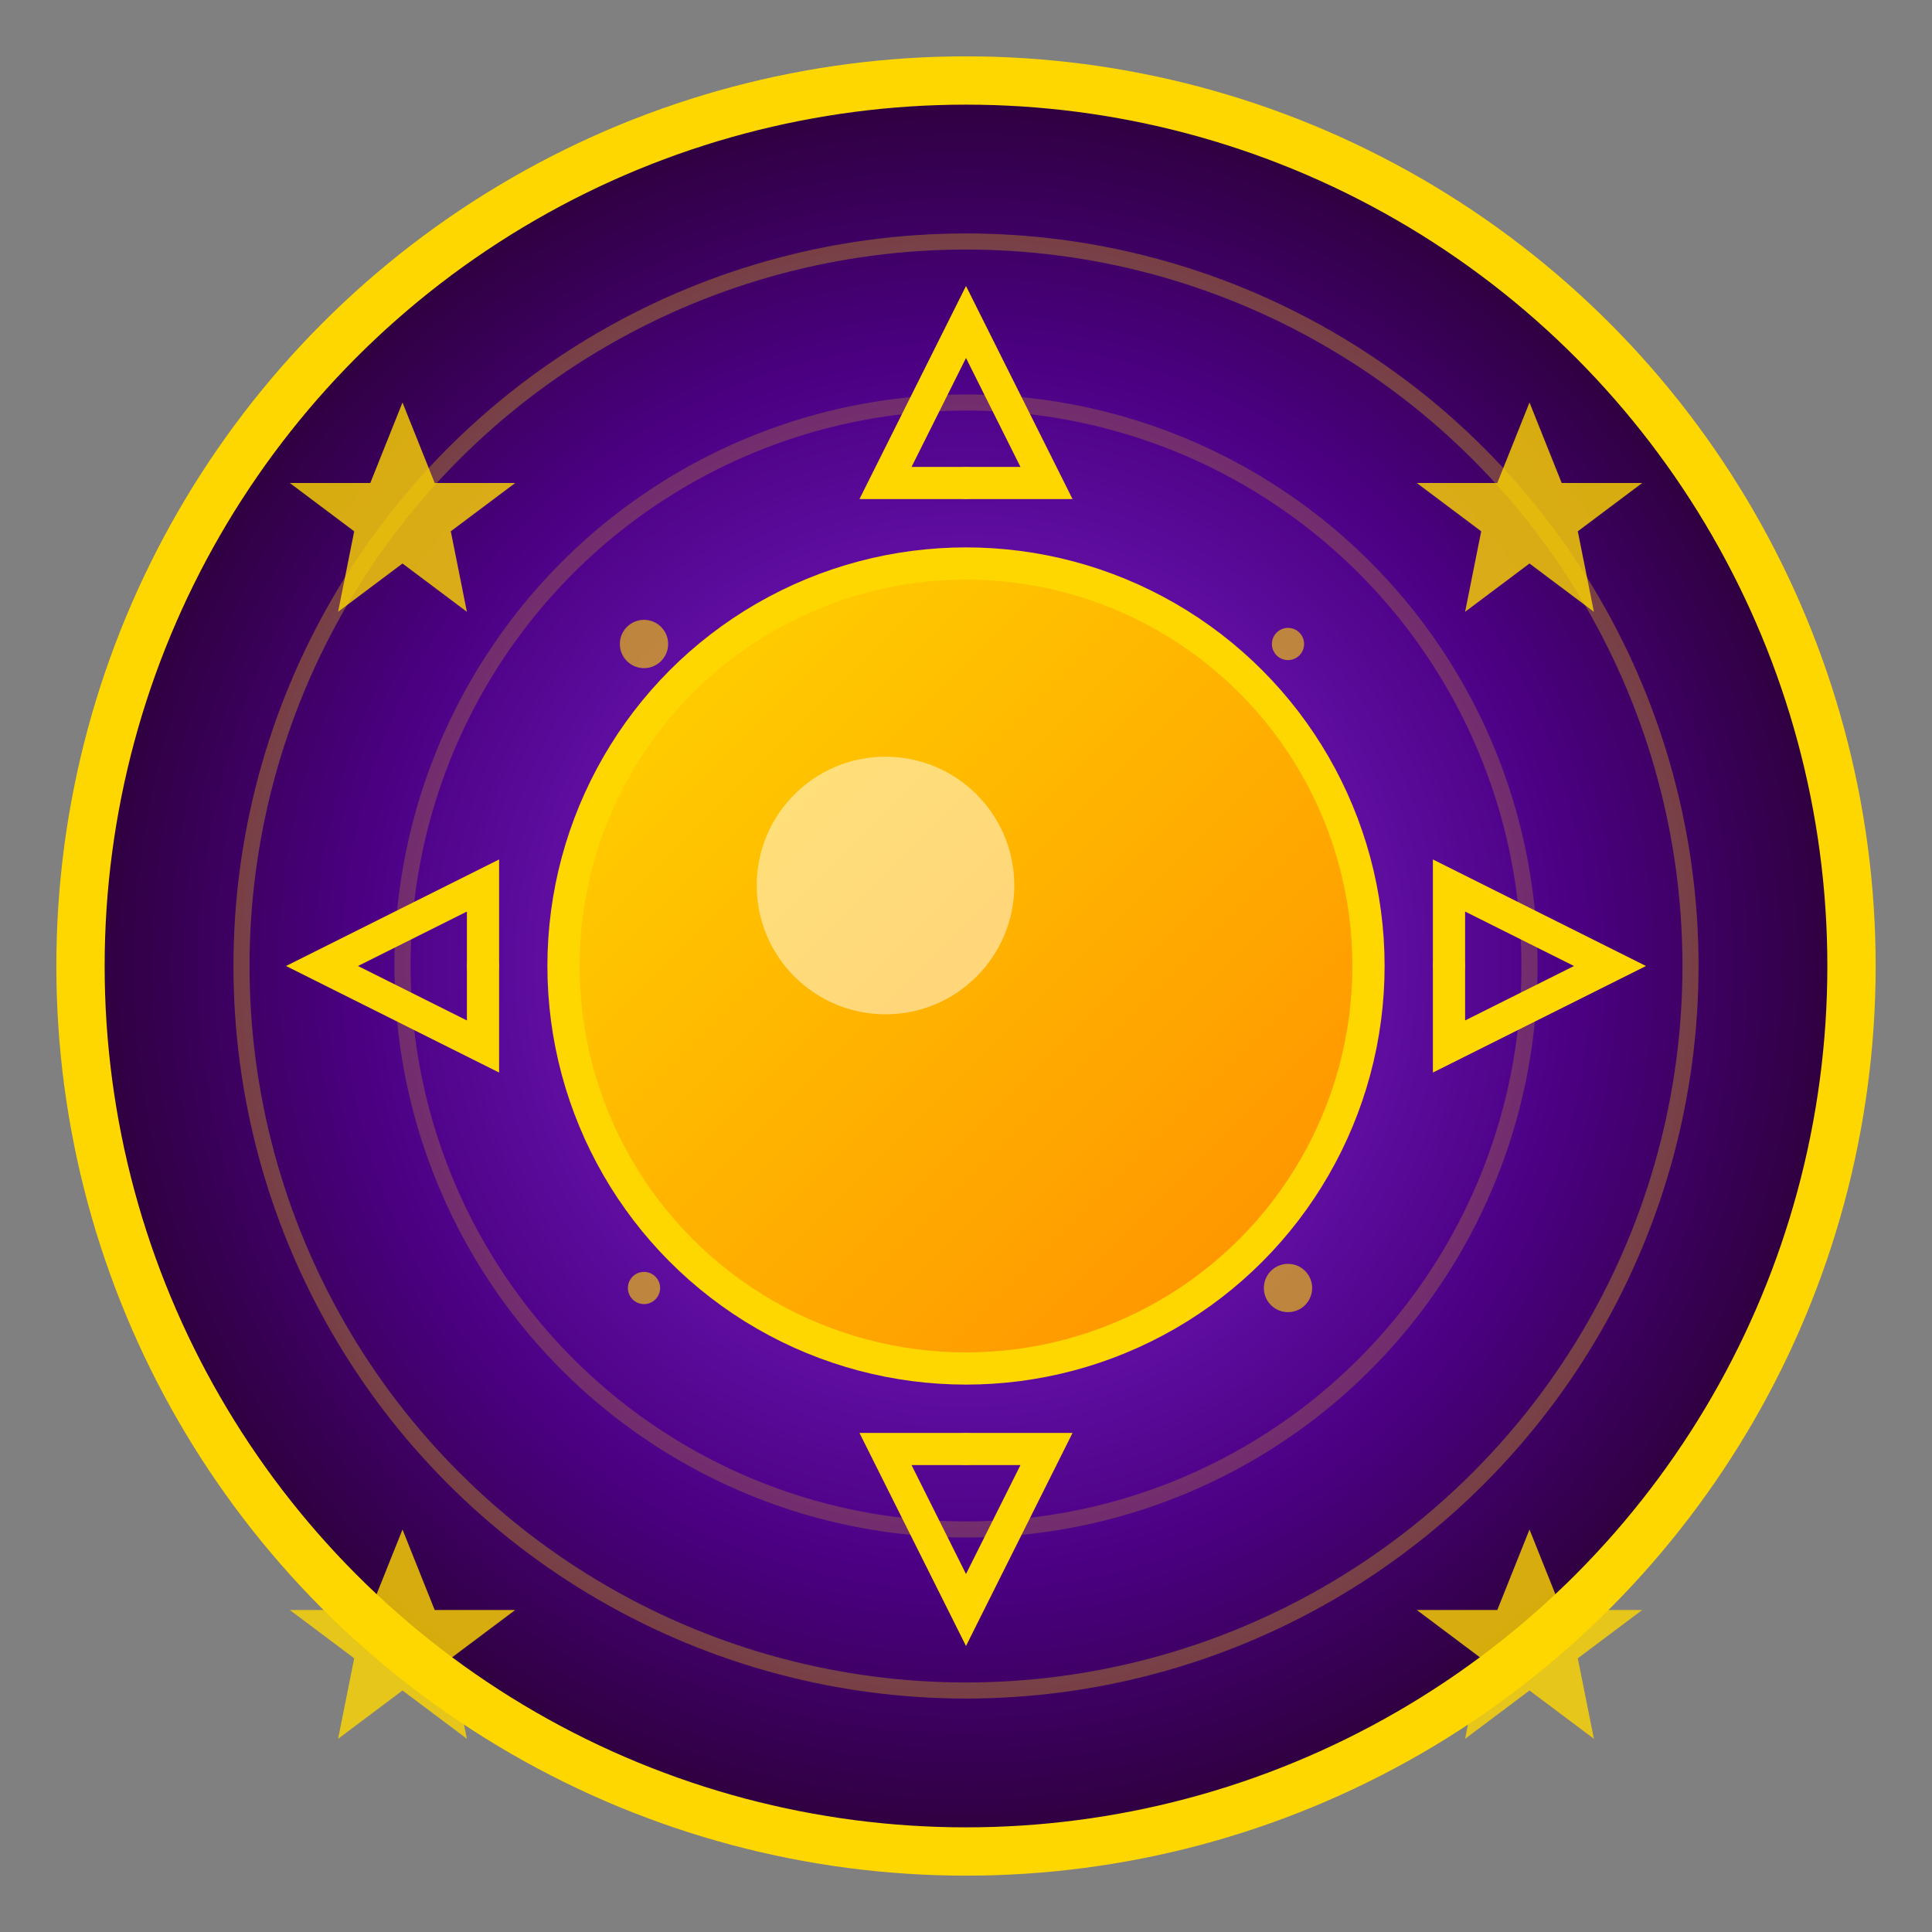 <svg width="120" height="120" viewBox="0 0 120 120" fill="none" xmlns="http://www.w3.org/2000/svg">
  <rect x="0" y="0" width="120" height="120" fill="#808080" stroke="none"/>
  <defs>
    <radialGradient id="expansionGradient" cx="50%" cy="50%" r="50%">
      <stop offset="0%" style="stop-color:#8A2BE2;stop-opacity:1" />
      <stop offset="70%" style="stop-color:#4B0082;stop-opacity:1" />
      <stop offset="100%" style="stop-color:#2E003E;stop-opacity:1" />
    </radialGradient>
    <linearGradient id="orbGradient" x1="0%" y1="0%" x2="100%" y2="100%">
      <stop offset="0%" style="stop-color:#FFD700;stop-opacity:1" />
      <stop offset="100%" style="stop-color:#FF8C00;stop-opacity:1" />
    </linearGradient>
  </defs>
  
  <!-- Outer ring -->
  <circle cx="60" cy="60" r="55" fill="url(#expansionGradient)" stroke="#FFD700" stroke-width="3"/>
  
  <!-- Inner decorative ring -->
  <circle cx="60" cy="60" r="45" fill="none" stroke="rgba(255,215,0,0.3)" stroke-width="1"/>
  <circle cx="60" cy="60" r="35" fill="none" stroke="rgba(255,215,0,0.2)" stroke-width="1"/>
  
  <!-- Central orb -->
  <circle cx="60" cy="60" r="25" fill="url(#orbGradient)" stroke="#FFD700" stroke-width="2"/>
  
  <!-- Inner highlight -->
  <circle cx="55" cy="55" r="8" fill="rgba(255,255,255,0.6)" opacity="0.8"/>
  
  <!-- Decorative elements around the orb -->
  <g stroke="#FFD700" stroke-width="2" fill="none">
    <!-- Top -->
    <path d="M60 20 L65 30 L55 30 Z"/>
    <!-- Right -->
    <path d="M100 60 L90 55 L90 65 Z"/>
    <!-- Bottom -->
    <path d="M60 100 L55 90 L65 90 Z"/>
    <!-- Left -->
    <path d="M20 60 L30 65 L30 55 Z"/>
  </g>
  
  <!-- Corner stars -->
  <g fill="#FFD700" opacity="0.8">
    <path d="M25 25 L27 30 L32 30 L28 33 L29 38 L25 35 L21 38 L22 33 L18 30 L23 30 Z"/>
    <path d="M95 25 L97 30 L102 30 L98 33 L99 38 L95 35 L91 38 L92 33 L88 30 L93 30 Z"/>
    <path d="M25 95 L27 100 L32 100 L28 103 L29 108 L25 105 L21 108 L22 103 L18 100 L23 100 Z"/>
    <path d="M95 95 L97 100 L102 100 L98 103 L99 108 L95 105 L91 108 L92 103 L88 100 L93 100 Z"/>
  </g>
  
  <!-- Mystical particles -->
  <g fill="rgba(255,215,0,0.6)">
    <circle cx="40" cy="40" r="1.5"/>
    <circle cx="80" cy="40" r="1"/>
    <circle cx="40" cy="80" r="1"/>
    <circle cx="80" cy="80" r="1.5"/>
    <circle cx="30" cy="60" r="1"/>
    <circle cx="90" cy="60" r="1"/>
    <circle cx="60" cy="30" r="1"/>
    <circle cx="60" cy="90" r="1"/>
  </g>
</svg>